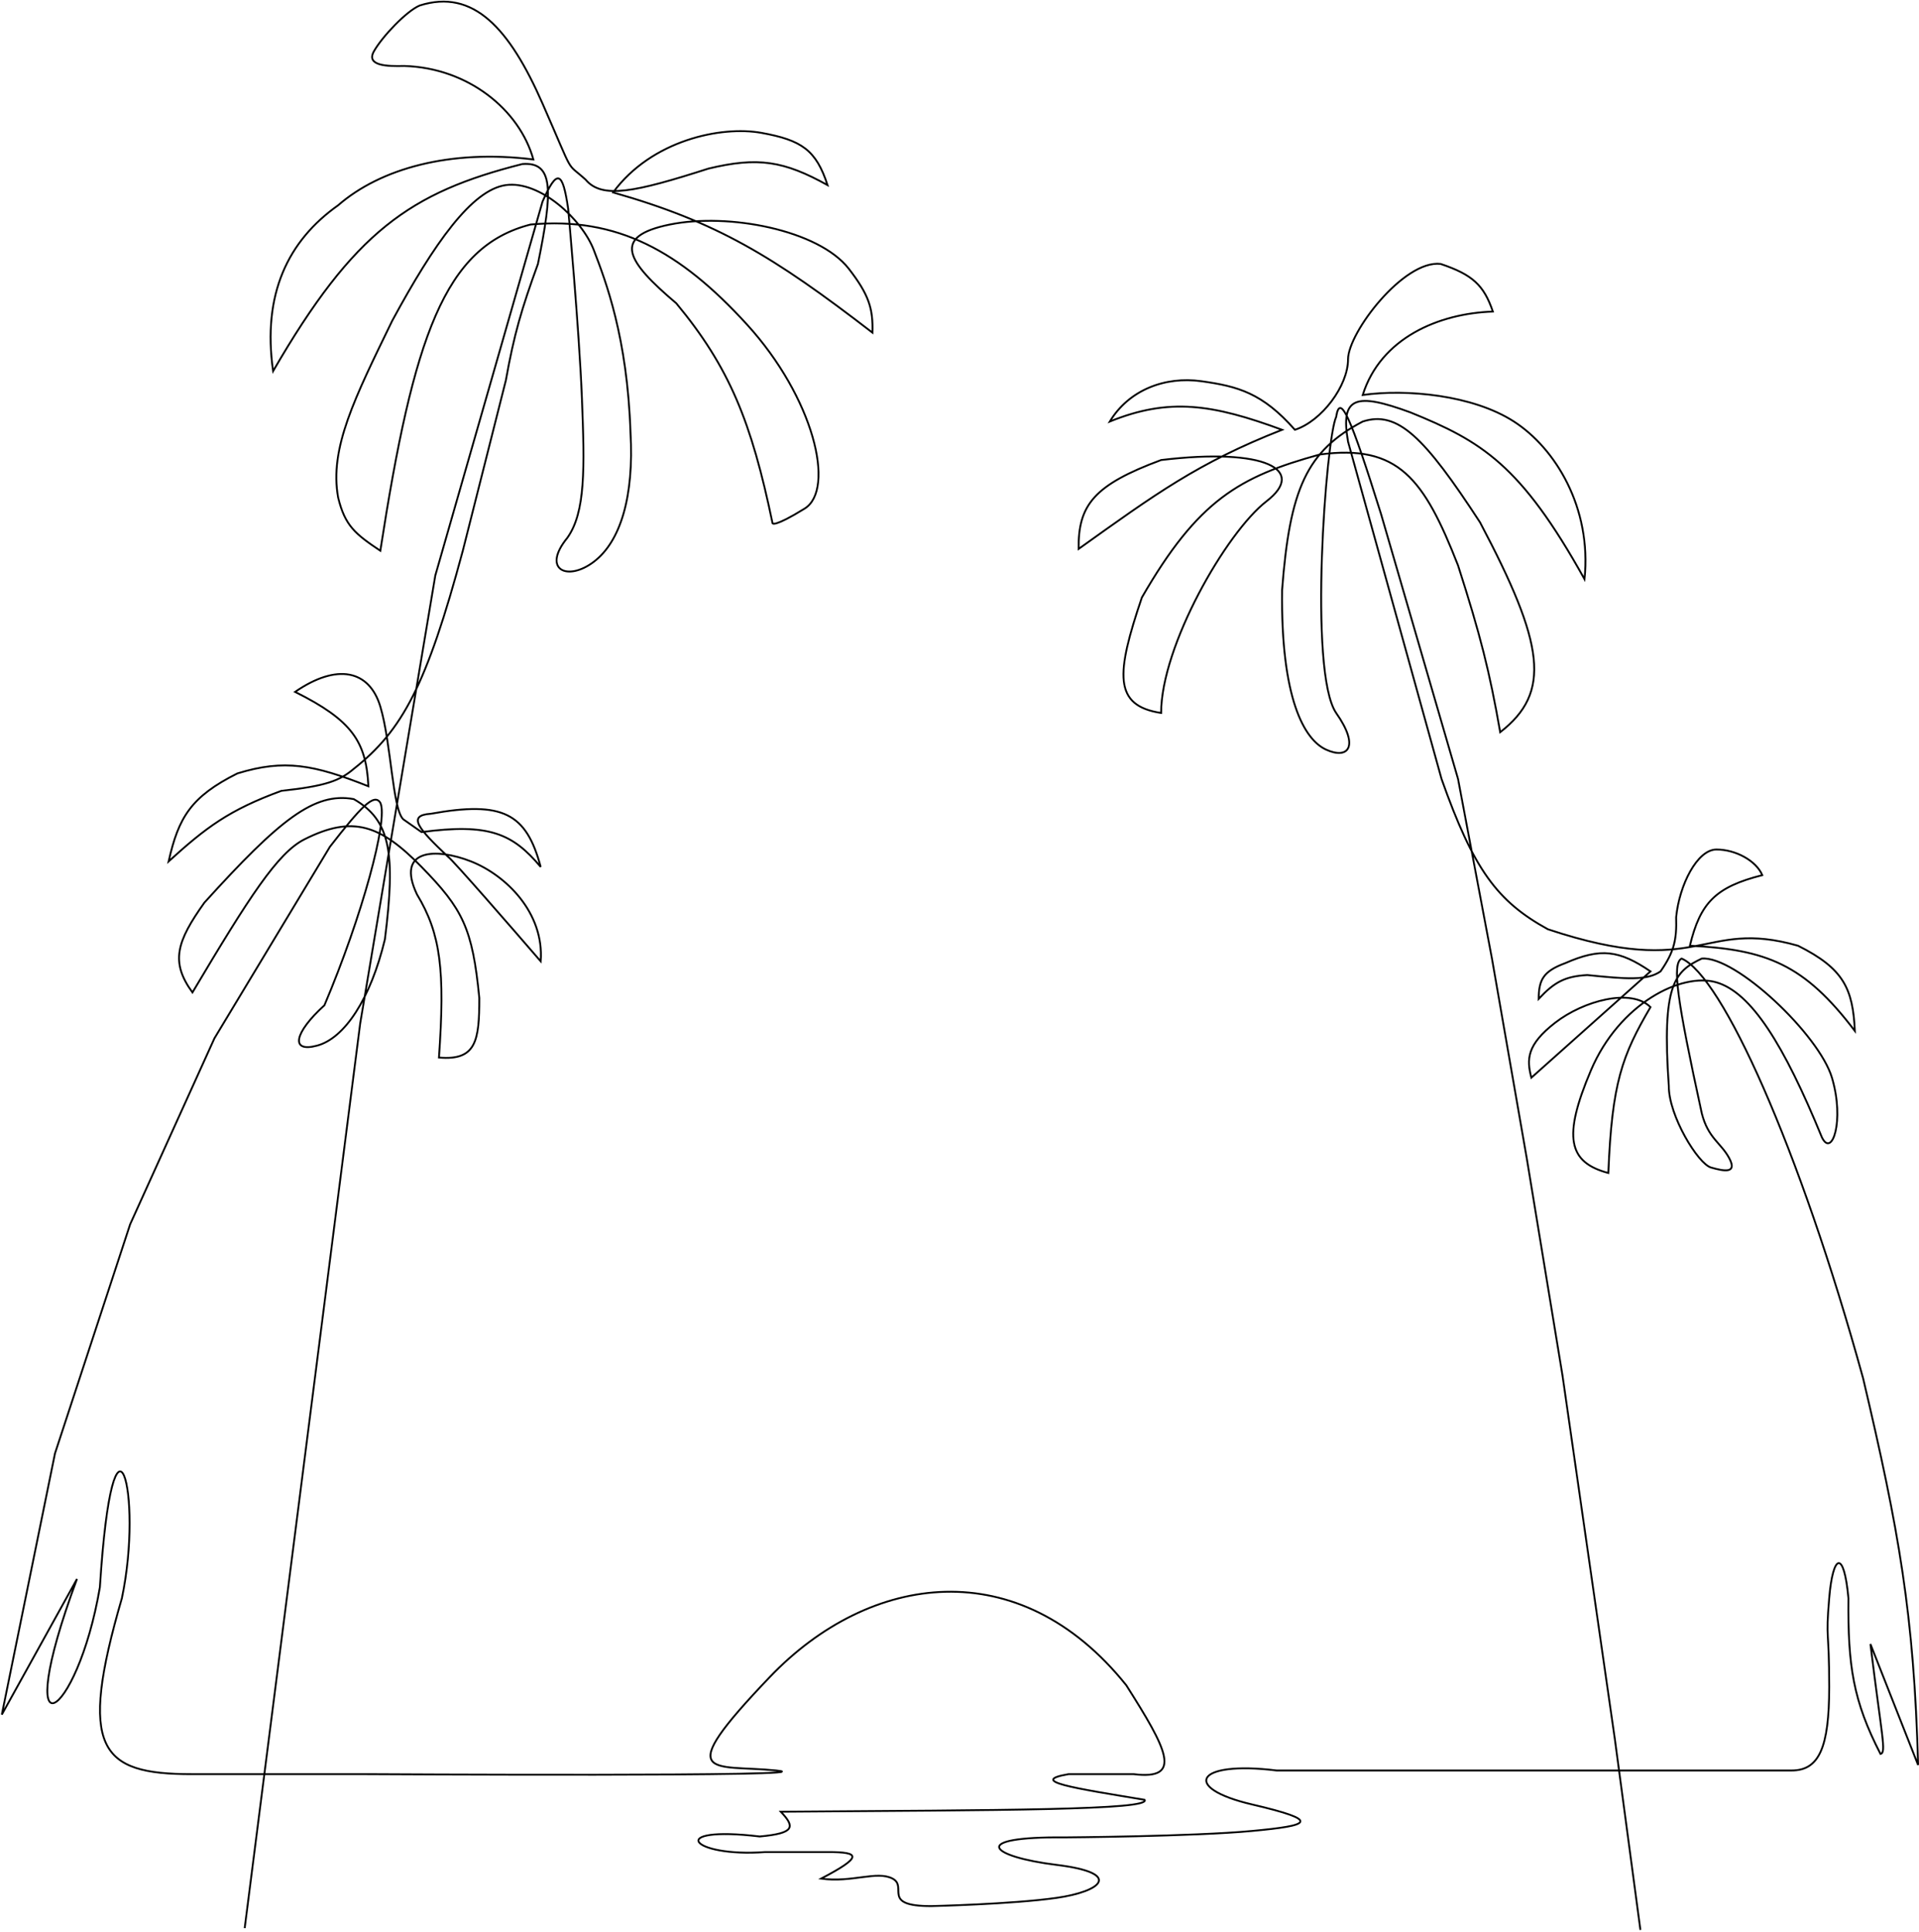 <svg id="test2_svg" width="1047" height="1054" viewBox="0 0 1047 1054" fill="none" xmlns="http://www.w3.org/2000/svg">
<path class="1" d="M133.5 1052L196.5 558.5L237.5 314L296 110C303.942 91.952 306.969 93.118 310 114C310 114 316 179.5 317.5 217.5C319 255.5 319.5 279.5 309.5 293.5C295.405 310.741 309.5 317.5 324 306.5C338.5 295.5 346 271 344 236C342.28 184.035 330.5 153.5 324 136.5C317.5 119.5 294.5 98.448 276 101C257.5 103.552 236.881 132.72 214 175C193.634 216.945 179.569 244.593 184.5 271.5C188.234 286.888 193.816 291.334 207.5 300.5C225.621 183.664 242.5 134.5 289.5 122.5C336.704 118.145 371 137 407.5 177C444 217 456 267 439 277.5C422 288 421.5 285.5 421.5 285.5C410.001 230.16 398 200.5 369 165.5C341.732 142.401 333.5 129 365.5 122.5C397.5 116 446.5 125.5 463 146.5C474.044 160.722 476.431 168.342 476 181.5C421.806 139.698 390.991 121.082 334.5 105C355.477 76.5 393.5 68.5 415.5 72.5C437.5 76.5 445.281 81.914 451.5 101C427.7 87.802 413.527 85.476 386.5 92C346.566 104.808 328.455 108.737 319.5 98C308.127 87.713 314 97.5 296 56.5C278 15.5 258.355 -6.301 229 3C221.826 5.982 208.5 20 204 28C199.5 36 211.525 36.242 220.5 36C255.501 37.004 283.5 60 291 87C245.568 81.33 207.5 92 184.5 112C157.141 131.343 143 160.5 149 202.5C193.115 126.292 223.849 104.965 285 89.5C302.042 88.191 301.716 103.725 293.5 144C284.588 168.529 280.475 182.395 276 207.5L252.5 300.5C232.747 374.018 219.519 398.523 193 419.5C185.351 426.01 177.728 428.879 153.5 431.5C124.808 442.031 112.406 451.486 92 470C97.396 446 104.172 434.674 129.5 422C155.258 414.064 171.244 417.224 201 429C199.777 404.635 192.144 393.026 161 377.5C183.822 361.784 201.5 365.5 207.5 385.5C213.5 405.5 214.088 441.298 220 447L230 454C266.829 449.072 279.658 454.745 295 473C287.131 443.66 274.337 436.907 235 444C221.922 444.871 228.29 452.138 244.5 467.5C247.3 469.5 279.333 506.333 295 524.5C296.992 497.975 276 477.5 257 470C238 462.5 215.659 463.006 227.5 488C240.534 509.539 242.819 529.569 239.5 577C259.785 578.783 261.535 567.871 261.5 544.5C257.785 506.388 252.5 496 230 473C207.5 450 192.41 444.639 166 458C151.515 465.372 136.157 489.065 105 541.5C92.846 524.806 96.437 513.718 111.5 492.5C152.633 447.091 171.538 432.061 193 436C213.096 447.502 215.914 465.485 210 512.5C202.176 545.05 188 566.5 173 570.5C158 574.5 160.708 563.266 177 548.5C197.524 500.038 212 447 207.5 438C204.117 432.528 196.772 440.455 180 462L117 566.5L71 668L30 793L1 935.5L42 861.5C4.645 962.336 42 939.5 54.5 866C61.711 752.915 78.5 815 66.5 872C42.471 954.435 54.5 968 104.5 968C154.5 968 200 968 200 968C200 968 458 969.5 423.5 966C389 962.5 365.5 972 420 915C474.5 858 556 846.5 614.5 919.5C636.548 954.292 645.759 971.361 618.5 968H583C560.664 971.832 585.901 975.583 624.5 982C628.121 987.618 547.362 987.625 426 988.5C433.692 996.618 434.005 1000.24 414.5 1002C363.047 995.87 376.5 1013.5 417.5 1010.5H451.5C469.696 1010.45 470.584 1013.14 448 1025C464.736 1027.34 478.5 1020.5 487 1025C495.5 1029.5 480.5 1040 508 1040C508 1040 552 1039 576.5 1035.5C601 1032 613 1022 576.5 1017.5C540 1013 528 1002 581 1002.5C581 1002.5 651 1002 683 999C715 996 721.5 993.5 683 984.5C644.5 975.5 652 960.5 696.5 966C696.5 966 962.5 966 977.5 966C992.5 966 998 953.5 998 920.5C998 887.5 996 896 998 872C1000 848 1006 845 1008.5 872C1008.15 908.905 1011.06 927.993 1026 957C1029.33 956.115 1026.69 947.839 1020.5 897L1046.5 963C1044.31 881.071 1036.03 834.789 1016.5 752C981.613 625.482 939.5 532.5 917.5 523C912.194 525.614 914.831 544.841 928.5 607.5C931.967 621.13 939 623.5 943.5 632C948 640.5 940.5 639 933.5 637C926.5 635 910.399 608.795 910.5 592.5C906.579 536.66 913.79 530.013 928.5 523C946.987 521.496 992.5 564.5 999.5 588C1006.5 611.5 999.5 632 994 620.5C973.219 569.797 955.5 541.58 936.5 536C917.5 530.42 883.5 547.5 868 584C852.5 620.5 855.687 634.206 877.5 640C879.488 590.674 885 576 900.5 549.5C889.878 538.997 864 546 848.5 558C833 570 832.862 577.975 835.5 588L900.5 530C883.467 518.401 873.33 517.022 854 525.5C841.817 529.995 839.585 534.715 839.5 545C848.223 535.681 853.975 532.708 866 532C887.171 534.176 898.575 535.147 906 530C913.392 519.341 914.879 512.804 914.5 500.5C916.198 482.868 926 463.5 936.5 463.5C947 463.5 958.189 469.653 961.5 477.5C935.979 483.946 927.621 492.618 922 516C963.778 518.048 984.373 526.067 1012 562.5C1010.91 539.478 1005.96 528.485 981 516C927.894 500.859 928.5 534.965 844.5 507C816.874 491.83 804 474.466 786.5 425L735.5 241C731.123 216.376 739.688 214.037 769.5 225C808.284 240.741 829.698 253.449 864.5 316C868.537 276.921 848.5 244.5 826 230C803.5 215.5 767.517 212.143 743.5 215.5C753.291 184.369 785 171 814.5 170C809.595 155.579 803.417 149.844 786 144C765.883 141.676 735.5 181.5 735.5 196C735.5 210.5 721.155 229.743 706.5 234.5C688.749 214.404 675.5 210.806 655.5 208C635.5 205.194 615.851 212.855 605.5 230C637.914 216.855 661.5 220.5 699.5 234.5C653.556 252.551 630.275 269.671 588.5 299.5C588.158 275.368 597.146 264.496 633.5 251C690.694 244.111 713 256.5 691 273.5C669 290.5 633.5 352.5 633.5 389C607.409 385.039 608.838 367.745 623 326C653.623 272.853 676.226 260.041 720 248C762.901 242.217 776.903 261.008 795.5 308.5C807.707 346.499 812.706 366.379 818.5 399.5C846.557 377.74 842.758 351.681 807.5 285C777.053 238.299 762.519 223.848 743.5 230C712.931 246.058 703.667 266.753 699.5 322C698.798 380.988 711.5 403.5 723.5 409C735.5 414.5 742 407.5 729 389C713.762 366.719 723.5 239 729 227.5C731.101 214.119 736.749 227.019 753.5 280.5L795.5 425L814 523L833 632L852.5 750.5L881 948.5L895 1053" stroke="black"/>
</svg>
